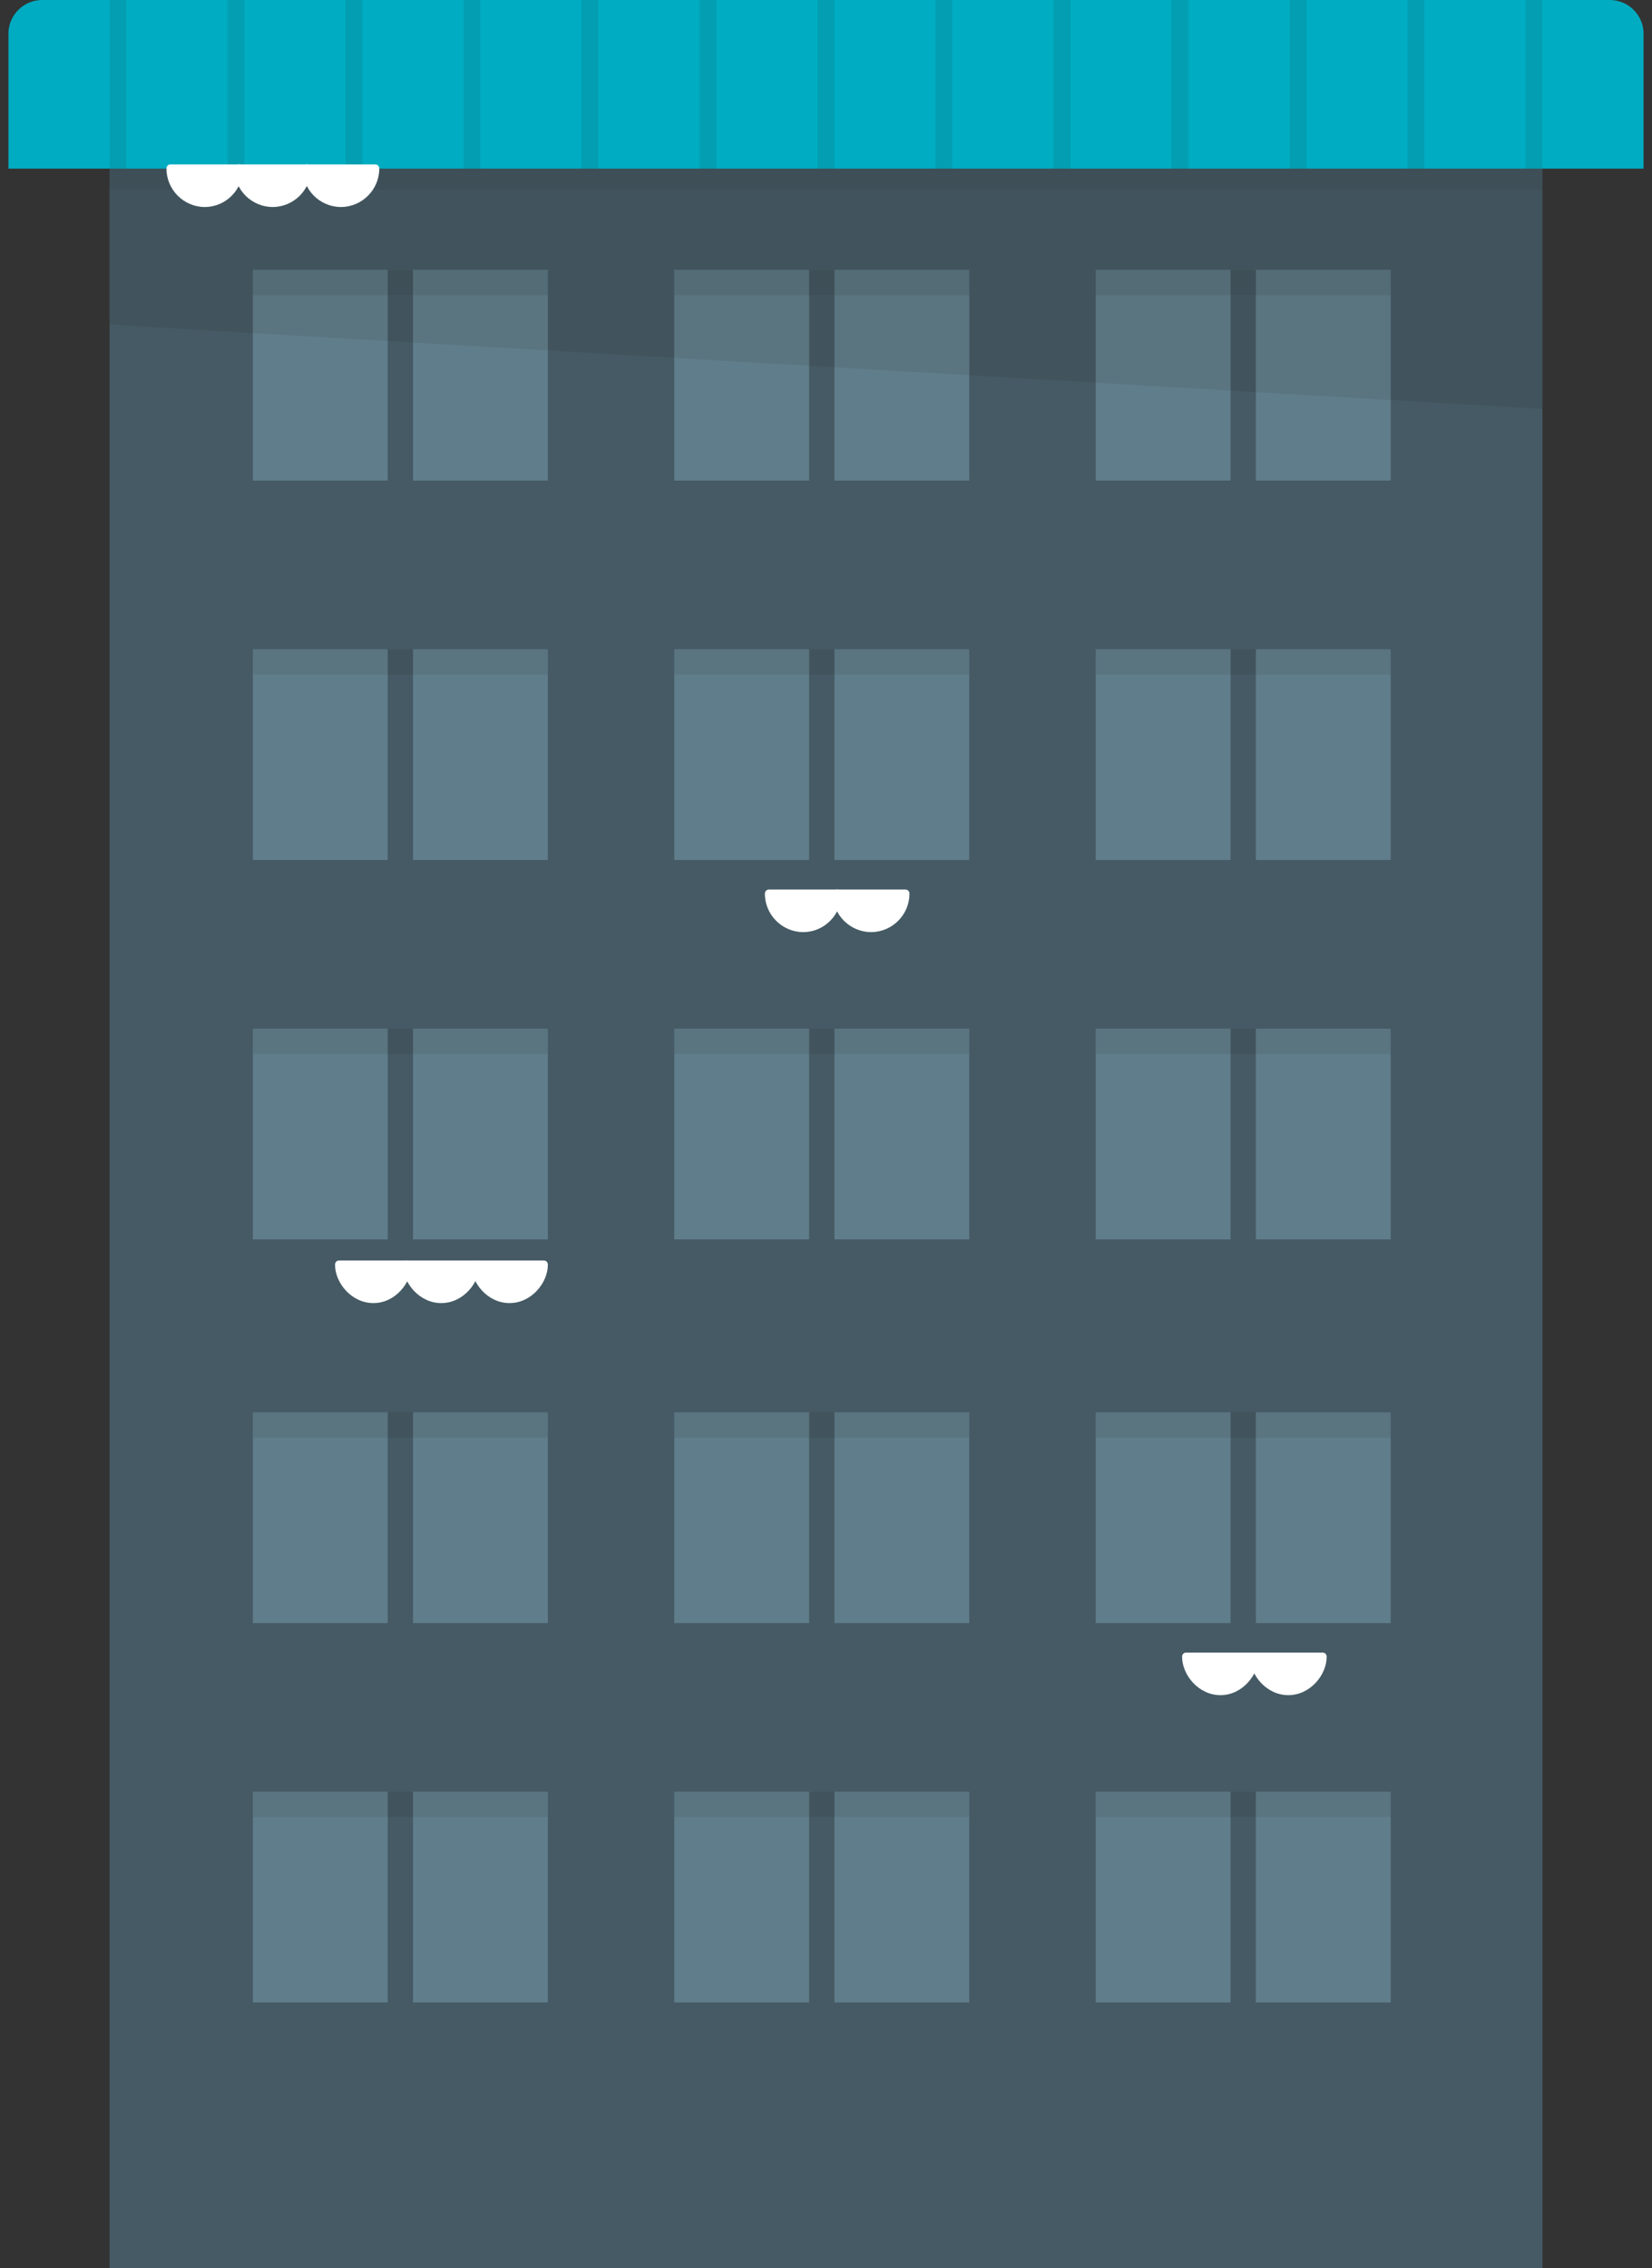 <svg xmlns="http://www.w3.org/2000/svg" viewBox="0 0 392 538" enable-background="new 0 0 392 538"><rect x="0" y="0" width="392" height="538" fill="#333333" stroke="none"/><path fill="none" d="M0 0h392v538H0z"/><path fill="#455A64" d="M26 11h340v527H26z"/><path fill="#607D8B" d="M198 154h32v50h-32z"/><path fill="#607D8B" d="M260 154h32v50h-32z"/><path fill="#607D8B" d="M60 154h32v50H60z"/><path fill="#607D8B" d="M160 154h32v50h-32z"/><path fill="#607D8B" d="M298 154h32v50h-32z"/><path fill="#607D8B" d="M98 154h32v50H98z"/><path fill="#231F20" d="M60 154h70v6H60z" opacity=".1"/><path fill="#231F20" d="M160 154h70v6h-70z" opacity=".1"/><path fill="#231F20" d="M260 154h70v6h-70z" opacity=".1"/><path fill="#607D8B" d="M198 425h32v50h-32z"/><path fill="#607D8B" d="M260 425h32v50h-32z"/><path fill="#607D8B" d="M60 425h32v50H60z"/><path fill="#607D8B" d="M160 425h32v50h-32z"/><path fill="#607D8B" d="M298 425h32v50h-32z"/><path fill="#607D8B" d="M98 425h32v50H98z"/><path fill="#231F20" d="M60 425h70v6H60z" opacity=".1"/><path fill="#231F20" d="M160 425h70v6h-70z" opacity=".1"/><path fill="#231F20" d="M260 425h70v6h-70z" opacity=".1"/><path fill="#607D8B" d="M198 64h32v50h-32z"/><path fill="#607D8B" d="M260 64h32v50h-32z"/><path fill="#607D8B" d="M60 64h32v50H60z"/><path fill="#607D8B" d="M160 64h32v50h-32z"/><path fill="#607D8B" d="M298 64h32v50h-32z"/><path fill="#607D8B" d="M98 64h32v50H98z"/><path fill="#231F20" d="M60 64h70v6H60z" opacity=".1"/><path fill="#231F20" d="M160 64h70v6h-70z" opacity=".1"/><path fill="#231F20" d="M260 64h70v6h-70z" opacity=".1"/><g fill="#fff"><path d="M198.6 212c0 4.5-3.6 8.1-8.1 8.1s-8.1-3.6-8.1-8.1h16.2z"/><path d="M190.6 221.1c-5 0-9.1-4.1-9.1-9.1 0-.6.4-1 1-1h16.2c.6 0 1 .4 1 1-.1 5-4.1 9.1-9.1 9.1zm-7.1-8.1c.5 3.4 3.4 6.1 7 6.1s6.5-2.7 7-6.1h-14z"/><path d="M214.8 212c0 4.5-3.6 8.1-8.1 8.1s-8.1-3.6-8.1-8.1h16.2z"/><path d="M206.7 221.1c-5 0-9.1-4.1-9.1-9.1 0-.6.4-1 1-1h16.2c.6 0 1 .4 1 1 0 5-4.1 9.1-9.1 9.1zm-7-8.1c.5 3.4 3.4 6.1 7 6.1s6.5-2.7 7-6.1h-14z"/></g><path fill="#607D8B" d="M198 244h32v50h-32z"/><path fill="#607D8B" d="M260 244h32v50h-32z"/><path fill="#607D8B" d="M60 244h32v50H60z"/><path fill="#607D8B" d="M160 244h32v50h-32z"/><path fill="#607D8B" d="M298 244h32v50h-32z"/><path fill="#607D8B" d="M98 244h32v50H98z"/><path fill="#231F20" d="M60 244h70v6H60z" opacity=".1"/><path fill="#231F20" d="M160 244h70v6h-70z" opacity=".1"/><path fill="#231F20" d="M260 244h70v6h-70z" opacity=".1"/><g fill="#fff"><path d="M96.6 300c0 4-3.6 8.1-8.1 8.1s-8.1-4.1-8.1-8.1h16.2z"/><path d="M88.6 309.1c-5.2 0-9.1-4.8-9.1-9.1 0-.6.4-1 1-1h16.2c.6 0 1 .4 1 1-.1 4.3-3.9 9.1-9.1 9.1zm-7-8.1c.5 3 3.3 6.1 7 6.1s6.5-3 7-6.1h-14z"/><path d="M112.8 300c0 4-3.6 8.1-8.1 8.1s-8.1-4.1-8.1-8.1h16.2z"/><path d="M104.7 309.1c-5.2 0-9.1-4.8-9.1-9.1 0-.6.4-1 1-1h16.2c.6 0 1 .4 1 1 0 4.3-3.9 9.1-9.1 9.1zm-7-8.1c.5 3 3.3 6.1 7 6.1s6.5-3 7-6.1h-14z"/><path d="M129 300c0 4-3.6 8.1-8.1 8.1s-8.1-4.1-8.1-8.1H129z"/><path d="M120.9 309.1c-5.2 0-9.1-4.8-9.1-9.1 0-.6.4-1 1-1H129c.6 0 1 .4 1 1 0 4.3-3.9 9.1-9.1 9.1zm-7-8.1c.5 3 3.3 6.1 7 6.1s6.5-3 7-6.1h-14z"/></g><path fill="#607D8B" d="M198 335h32v50h-32z"/><path fill="#607D8B" d="M260 335h32v50h-32z"/><path fill="#607D8B" d="M60 335h32v50H60z"/><path fill="#607D8B" d="M160 335h32v50h-32z"/><path fill="#607D8B" d="M298 335h32v50h-32z"/><path fill="#607D8B" d="M98 335h32v50H98z"/><path fill="#231F20" d="M60 335h70v6H60z" opacity=".1"/><path fill="#231F20" d="M160 335h70v6h-70z" opacity=".1"/><path fill="#231F20" d="M260 335h70v6h-70z" opacity=".1"/><g fill="#fff"><path d="M297.6 393c0 4-3.6 8.1-8.1 8.1s-8.1-4.1-8.1-8.1h16.2z"/><path d="M289.6 402.1c-5.2 0-9.1-4.8-9.1-9.1 0-.6.4-1 1-1h16.2c.6 0 1 .4 1 1-.1 4.3-3.9 9.1-9.1 9.1zm-7-8.1c.5 3 3.3 6.1 7 6.1s6.5-3 7-6.1h-14z"/><path d="M313.8 393c0 4-3.6 8.1-8.1 8.1s-8.1-4.1-8.1-8.1h16.2z"/><path d="M305.7 402.1c-5.2 0-9.1-4.8-9.1-9.1 0-.6.4-1 1-1h16.2c.6 0 1 .4 1 1 0 4.3-3.9 9.1-9.1 9.1zm-7-8.1c.5 3 3.3 6.1 7 6.1s6.5-3 7-6.1h-14z"/></g><path fill="#231F20" d="M26 23h340v22H26z" opacity=".1"/><path fill="#231F20" d="M26 23v54l340 20V23z" opacity=".1"/><path fill="#00ACC1" d="M390 40V8c0-4.4-3.6-8-8-8H10C5.6 0 2 3.6 2 8v32h388z"/><path fill="#231F20" d="M362 0h4v40h-4z" opacity=".1"/><path fill="#231F20" d="M334 0h4v40h-4z" opacity=".1"/><path fill="#231F20" d="M306 0h4v40h-4z" opacity=".1"/><path fill="#231F20" d="M278 0h4v40h-4z" opacity=".1"/><path fill="#231F20" d="M250 0h4v40h-4z" opacity=".1"/><path fill="#231F20" d="M222 0h4v40h-4z" opacity=".1"/><path fill="#231F20" d="M194 0h4v40h-4z" opacity=".1"/><path fill="#231F20" d="M166 0h4v40h-4z" opacity=".1"/><path fill="#231F20" d="M138 0h4v40h-4z" opacity=".1"/><path fill="#231F20" d="M110 0h4v40h-4z" opacity=".1"/><path fill="#231F20" d="M82 0h4v40h-4z" opacity=".1"/><path fill="#231F20" d="M54 0h4v40h-4z" opacity=".1"/><path fill="#231F20" d="M26 0h4v40h-4z" opacity=".1"/><g fill="#fff"><path d="M56.6 40c0 4.5-3.6 8.1-8.1 8.1s-8.1-3.6-8.1-8.1h16.2z"/><path d="M48.6 49.1c-5 0-9.1-4.1-9.1-9.1 0-.6.4-1 1-1h16.2c.6 0 1 .4 1 1-.1 5-4.1 9.1-9.1 9.1zM41.5 41c.5 3.4 3.4 6.1 7 6.1s6.5-2.7 7-6.1h-14z"/><path d="M72.8 40c0 4.5-3.6 8.1-8.1 8.1s-8.1-3.6-8.1-8.1h16.2z"/><path d="M64.7 49.1c-5 0-9.1-4.1-9.1-9.1 0-.6.4-1 1-1h16.2c.6 0 1 .4 1 1 0 5-4.1 9.1-9.1 9.1zm-7-8.1c.5 3.4 3.4 6.1 7 6.1s6.5-2.7 7-6.1h-14z"/><path d="M89 40c0 4.5-3.6 8.1-8.1 8.1s-8.1-3.6-8.1-8.1H89z"/><path d="M80.9 49.1c-5 0-9.1-4.1-9.1-9.1 0-.6.4-1 1-1H89c.6 0 1 .4 1 1 0 5-4.1 9.1-9.1 9.1zm-7-8.1c.5 3.4 3.4 6.1 7 6.1s6.5-2.7 7-6.1h-14z"/></g></svg>